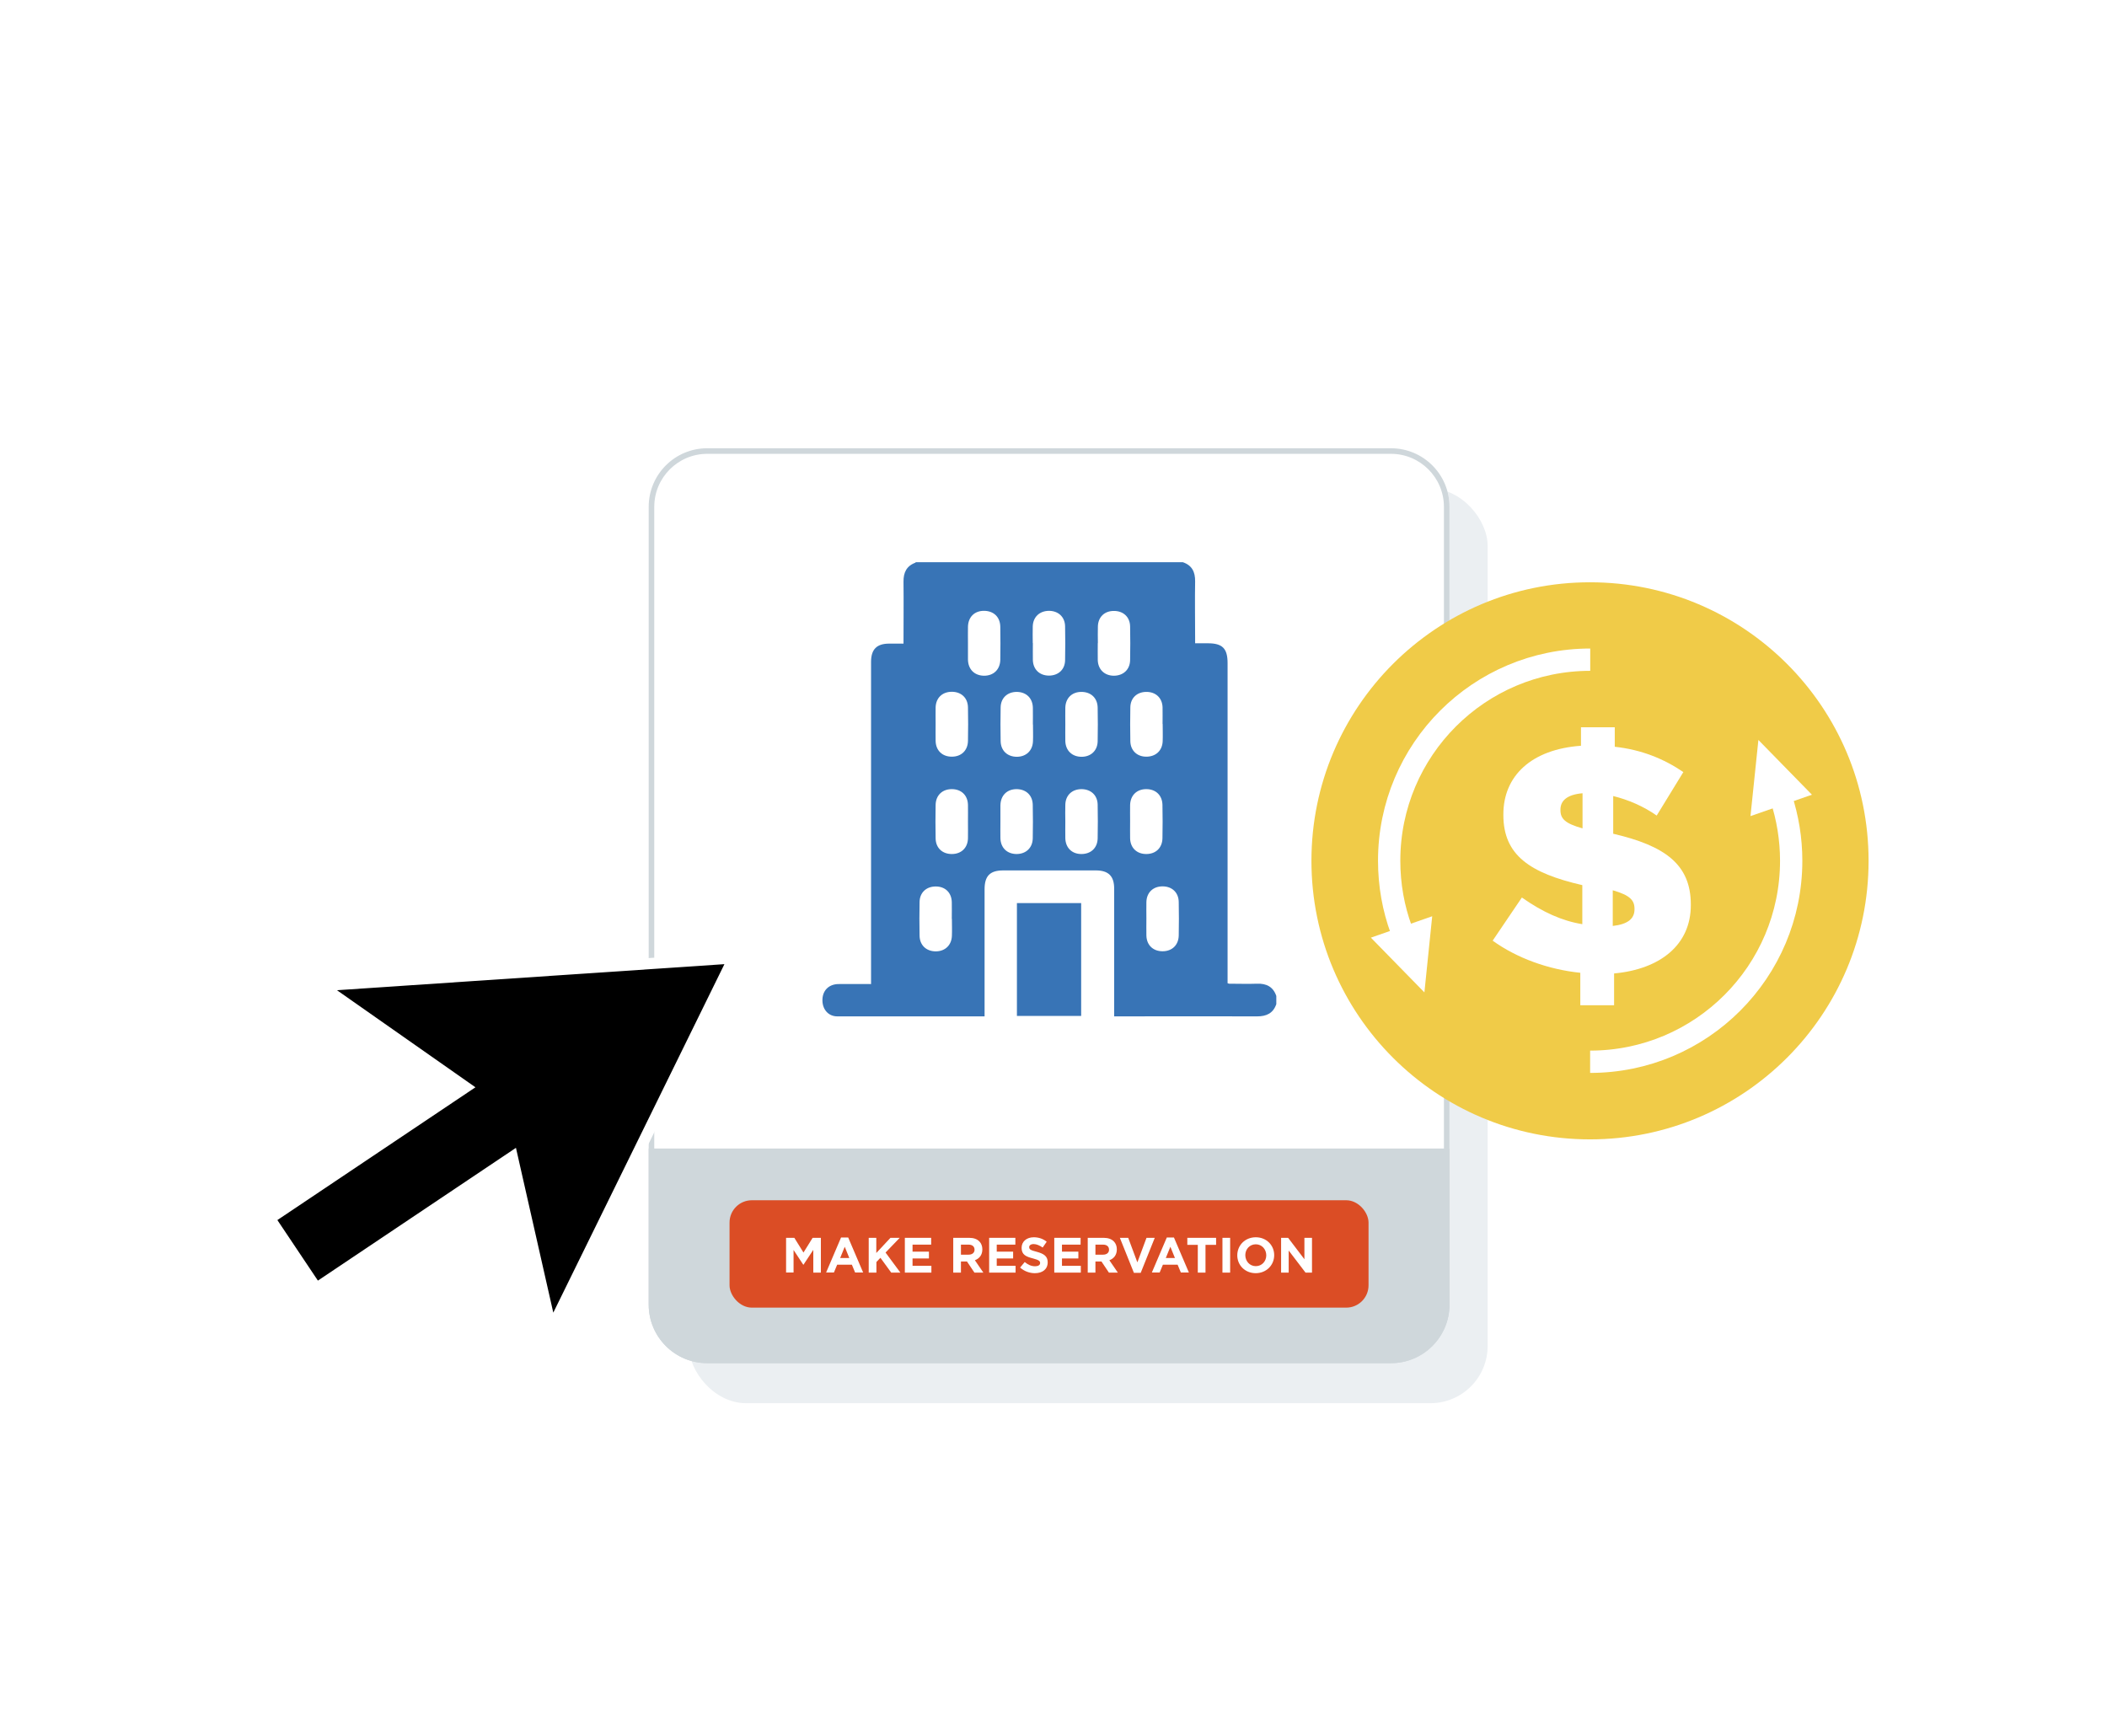 <?xml version="1.0" encoding="UTF-8"?>
<svg xmlns="http://www.w3.org/2000/svg" xmlns:xlink="http://www.w3.org/1999/xlink" version="1.1" viewBox="0 0 188.94 155.69">
  <defs>
    <style>
      .cls-1 {
        fill: #db4d25;
      }

      .cls-2 {
        fill: #f0cb48;
      }

      .cls-3 {
        fill: #fff;
      }

      .cls-4 {
        fill: #cfd7db;
      }

      .cls-5, .cls-6 {
        stroke: #fff;
        stroke-miterlimit: 10;
      }

      .cls-7 {
        fill: #ebeff2;
        filter: url(#drop-shadow-1);
      }

      .cls-8 {
        fill: #3874b6;
      }

      .cls-6 {
        fill: none;
        stroke-width: 2px;
      }
    </style>
    <filter id="drop-shadow-1" filterUnits="userSpaceOnUse">
      <feOffset dx="3.6" dy="3.6"/>
      <feGaussianBlur result="blur" stdDeviation="1.44"/>
      <feFlood flood-color="#000" flood-opacity=".4"/>
      <feComposite in2="blur" operator="in"/>
      <feComposite in="SourceGraphic"/>
    </filter>
  </defs>
  <!-- Generator: Adobe Illustrator 28.6.0, SVG Export Plug-In . SVG Version: 1.2.0 Build 709)  -->
  <g>
    <g id="Layer_1">
      <rect class="cls-7" x="58.17" y="40.21" width="71.63" height="82.03" rx="5.13" ry="5.13"/>
      <path class="cls-3" d="M129.98,105.44v-59.99c0-2.9-2.35-5.25-5.25-5.25h-61.31c-2.9,0-5.25,2.35-5.25,5.25v59.99h71.81Z"/>
      <path class="cls-4" d="M124.73,40.7c2.62,0,4.75,2.13,4.75,4.75v71.55c0,2.62-2.13,4.75-4.75,4.75h-61.31c-2.62,0-4.75-2.13-4.75-4.75V45.45c0-2.62,2.13-4.75,4.75-4.75h61.31M124.73,40.2h-61.31c-2.9,0-5.25,2.35-5.25,5.25v71.55c0,2.9,2.35,5.25,5.25,5.25h61.31c2.9,0,5.25-2.35,5.25-5.25V45.45c0-2.9-2.35-5.25-5.25-5.25h0Z"/>
      <g id="Dl6sI1.tif">
        <g>
          <path class="cls-8" d="M82.08,50.42h23.99c.82.28,1.11.87,1.1,1.72-.03,1.68,0,3.36,0,5.04v.51c.42,0,.78,0,1.14,0,1.31,0,1.77.46,1.77,1.78,0,9.39,0,18.77,0,28.16v.55c.09.02.12.04.15.04.83,0,1.67.03,2.5,0,.84-.03,1.44.28,1.72,1.1v.73c-.28.82-.88,1.1-1.72,1.1-4.1-.02-8.21,0-12.31,0-.16,0-.32,0-.51,0v-.6c0-3.62,0-7.24,0-10.86,0-1.12-.51-1.63-1.64-1.63-2.77,0-5.54,0-8.31,0-1.18,0-1.67.49-1.67,1.69,0,3.62,0,7.24,0,10.86v.54c-4.45,0-8.82,0-13.2,0-.79,0-1.31-.59-1.34-1.38-.03-.9.53-1.5,1.43-1.52.96-.01,1.93,0,2.93,0,0-.23,0-.41,0-.59,0-9.43,0-18.87,0-28.3,0-1.13.51-1.64,1.63-1.64.42,0,.83,0,1.28,0,0-1.89.02-3.72,0-5.55-.01-.84.28-1.43,1.1-1.72ZM86.8,57.71c0,.48,0,.97,0,1.45.02.87.58,1.42,1.42,1.44.87.01,1.46-.55,1.48-1.43.02-.98.01-1.97,0-2.95-.01-.89-.6-1.44-1.47-1.44-.85,0-1.41.56-1.43,1.43-.01.5,0,1,0,1.5ZM92.62,57.67c0,.51-.01,1.03,0,1.54.03.83.6,1.37,1.43,1.38.85,0,1.45-.54,1.46-1.39.02-1.01.02-2.03,0-3.04-.02-.83-.6-1.37-1.43-1.38-.85,0-1.44.54-1.47,1.39-.02.5,0,1,0,1.5ZM98.44,57.67c0,.51-.01,1.03,0,1.54.03.83.6,1.38,1.43,1.39.85,0,1.45-.54,1.47-1.39.02-1.01.02-2.03,0-3.04-.02-.85-.62-1.39-1.47-1.38-.83,0-1.4.55-1.42,1.39-.02.5,0,1,0,1.5ZM83.9,64.91c0,.51-.01,1.03,0,1.54.02.86.6,1.41,1.45,1.41.85,0,1.43-.55,1.45-1.41.02-1,.02-2,0-3-.01-.86-.6-1.41-1.45-1.41-.85,0-1.43.55-1.45,1.41-.01.48,0,.97,0,1.45ZM92.62,64.97c0-.5.01-1,0-1.5-.02-.86-.59-1.41-1.44-1.42-.85,0-1.44.55-1.45,1.4-.02,1-.02,2,0,3,.01.86.59,1.41,1.44,1.42.85,0,1.43-.55,1.46-1.4.02-.5,0-1,0-1.5ZM95.53,64.97c0,.5-.01,1,0,1.5.03.85.61,1.4,1.46,1.4.83,0,1.42-.55,1.44-1.38.02-1.01.02-2.03,0-3.04-.02-.86-.61-1.4-1.46-1.4-.85,0-1.42.56-1.44,1.42-.01.5,0,1,0,1.5ZM104.25,64.93c0-.5.01-1,0-1.5-.03-.85-.62-1.39-1.47-1.38-.83.01-1.41.55-1.42,1.39-.02,1.01-.02,2.03,0,3.04.02.83.6,1.38,1.43,1.38.85,0,1.44-.54,1.47-1.39.02-.51,0-1.03,0-1.54ZM86.8,73.68c0-.5.01-1,0-1.5-.02-.86-.6-1.41-1.45-1.41-.85,0-1.43.55-1.45,1.41-.02,1-.02,2,0,3,.01.86.6,1.41,1.45,1.41.85,0,1.43-.55,1.45-1.41.01-.5,0-1,0-1.5ZM89.71,73.67c0,.5-.01,1,0,1.5.02.86.59,1.41,1.44,1.42.85,0,1.44-.55,1.46-1.4.02-1,.02-2,0-3-.01-.86-.59-1.41-1.44-1.42-.87,0-1.44.56-1.46,1.45,0,.48,0,.97,0,1.45ZM95.53,73.67c0,.5-.01,1,0,1.5.02.86.59,1.42,1.44,1.42.85,0,1.44-.54,1.46-1.4.02-1.01.02-2.03,0-3.04-.02-.83-.6-1.37-1.44-1.38-.85,0-1.44.54-1.46,1.4-.02.5,0,1,0,1.5ZM101.34,73.64c0,.51-.01,1.03,0,1.54.02.86.6,1.41,1.45,1.41.85,0,1.43-.55,1.45-1.41.02-1,.02-2,0-3-.02-.86-.6-1.41-1.45-1.41-.85,0-1.42.55-1.45,1.41-.01.48,0,.97,0,1.45ZM85.35,82.41c0-.5.01-1,0-1.5-.02-.86-.59-1.41-1.44-1.41-.85,0-1.44.55-1.45,1.4-.02,1-.02,2,0,3,.01.86.59,1.41,1.44,1.42.85,0,1.43-.55,1.46-1.4.02-.5,0-1,0-1.5ZM102.8,82.36c0,.51-.01,1.03,0,1.54.02.86.6,1.41,1.45,1.41.85,0,1.43-.55,1.45-1.41.02-1,.02-2,0-3-.01-.86-.6-1.41-1.45-1.41-.85,0-1.43.55-1.45,1.41-.01.48,0,.97,0,1.45Z"/>
          <path class="cls-8" d="M96.95,91.11h-5.76v-10.12h5.76v10.12Z"/>
        </g>
      </g>
      <path class="cls-4" d="M58.17,103v14c0,2.9,2.35,5.25,5.25,5.25h61.31c2.9,0,5.25-2.35,5.25-5.25v-14H58.17Z"/>
      <rect class="cls-1" x="65.42" y="107.64" width="57.3" height="9.63" rx="2" ry="2"/>
      <g>
        <path class="cls-3" d="M70.49,111.01h.74l.82,1.32.82-1.32h.74v3.12h-.68v-2.04l-.88,1.33h-.02l-.87-1.32v2.02h-.67v-3.12Z"/>
        <path class="cls-3" d="M75.43,110.98h.63l1.34,3.14h-.72l-.29-.7h-1.32l-.29.7h-.7l1.34-3.14ZM76.16,112.82l-.41-1.01-.41,1.01h.83Z"/>
        <path class="cls-3" d="M77.89,111.01h.69v1.36l1.27-1.36h.83l-1.27,1.32,1.33,1.8h-.82l-.97-1.33-.36.38v.95h-.69v-3.12Z"/>
        <path class="cls-3" d="M81.15,111.01h2.35v.61h-1.67v.63h1.47v.61h-1.47v.66h1.69v.61h-2.38v-3.12Z"/>
        <path class="cls-3" d="M85.48,111.01h1.43c.4,0,.7.11.91.32.17.17.27.42.27.71h0c0,.51-.27.83-.67.98l.76,1.11h-.8l-.67-1h-.54v1h-.69v-3.12ZM86.86,112.52c.33,0,.53-.18.53-.44h0c0-.3-.21-.46-.54-.46h-.68v.9h.69Z"/>
        <path class="cls-3" d="M88.7,111.01h2.35v.61h-1.67v.63h1.47v.61h-1.47v.66h1.69v.61h-2.37v-3.12Z"/>
        <path class="cls-3" d="M91.48,113.67l.41-.49c.28.23.57.38.93.38.28,0,.45-.11.45-.29h0c0-.18-.11-.27-.63-.41-.63-.16-1.03-.33-1.03-.95h0c0-.57.45-.95,1.09-.95.45,0,.84.14,1.16.4l-.36.52c-.28-.19-.55-.31-.81-.31s-.4.12-.4.27h0c0,.21.13.28.67.42.63.17.99.39.99.94h0c0,.63-.47.98-1.15.98-.47,0-.95-.17-1.32-.5Z"/>
        <path class="cls-3" d="M94.55,111.01h2.35v.61h-1.67v.63h1.47v.61h-1.47v.66h1.69v.61h-2.38v-3.12Z"/>
        <path class="cls-3" d="M97.54,111.01h1.43c.4,0,.7.11.91.32.17.17.27.42.27.71h0c0,.51-.27.83-.67.98l.76,1.11h-.8l-.67-1h-.54v1h-.69v-3.12ZM98.92,112.52c.33,0,.53-.18.53-.44h0c0-.3-.21-.46-.54-.46h-.68v.9h.69Z"/>
        <path class="cls-3" d="M100.41,111.01h.76l.82,2.2.82-2.2h.74l-1.26,3.14h-.61l-1.26-3.14Z"/>
        <path class="cls-3" d="M104.64,110.98h.63l1.34,3.14h-.72l-.29-.7h-1.32l-.29.7h-.7l1.34-3.14ZM105.36,112.82l-.41-1.01-.41,1.01h.83Z"/>
        <path class="cls-3" d="M107.42,111.64h-.95v-.63h2.58v.63h-.95v2.49h-.69v-2.49Z"/>
        <path class="cls-3" d="M109.62,111.01h.69v3.12h-.69v-3.12Z"/>
        <path class="cls-3" d="M110.95,112.58h0c0-.9.7-1.62,1.66-1.62s1.65.72,1.65,1.6h0c0,.9-.7,1.62-1.66,1.62s-1.65-.72-1.65-1.6ZM113.55,112.58h0c0-.54-.39-.99-.94-.99s-.94.44-.94.97h0c0,.54.39.99.94.99s.94-.44.94-.97Z"/>
        <path class="cls-3" d="M114.88,111.01h.63l1.46,1.92v-1.92h.68v3.12h-.58l-1.51-1.98v1.98h-.68v-3.12Z"/>
      </g>
      <circle class="cls-2" cx="142.58" cy="77.2" r="24.98"/>
      <path class="cls-6" d="M125.66,83.39c-.71-1.93-1.09-4.02-1.09-6.2,0-9.96,8.07-18.03,18.03-18.03"/>
      <path class="cls-6" d="M159.72,71.56c.58,1.77.9,3.67.9,5.63,0,9.96-8.07,18.03-18.03,18.03"/>
      <path class="cls-3" d="M141.71,87.24c-2.85-.29-5.68-1.31-7.86-2.88l2.62-3.87c1.86,1.31,3.61,2.1,5.42,2.39v-3.5c-4.69-1.08-7.08-2.68-7.08-6.29v-.06c0-3.44,2.5-5.83,6.96-6.15v-1.66h3.03v1.75c2.39.26,4.4,1.08,6.15,2.27l-2.39,3.9c-1.19-.84-2.59-1.43-3.9-1.75v3.38c4.63,1.08,6.96,2.74,6.96,6.35v.06c0,3.55-2.74,5.74-6.88,6.12v2.85h-3.03v-2.91ZM141.91,71.14c-1.43.12-1.98.7-1.98,1.46v.06c0,.76.41,1.19,1.98,1.63v-3.15ZM146.57,81.56v-.06c0-.79-.44-1.22-1.95-1.66v3.2c1.34-.15,1.95-.64,1.95-1.49Z"/>
      <polygon class="cls-5" points="49.44 119.21 65.79 85.91 28.77 88.4 41.75 97.5 24.18 109.28 28.37 115.54 45.94 103.76 49.44 119.21"/>
      <polygon class="cls-3" points="157.68 66.36 156.97 73.19 162.48 71.27 157.68 66.36"/>
      <polygon class="cls-3" points="127.73 89 128.43 82.17 122.93 84.09 127.73 89"/>
    </g>
  </g>
</svg>